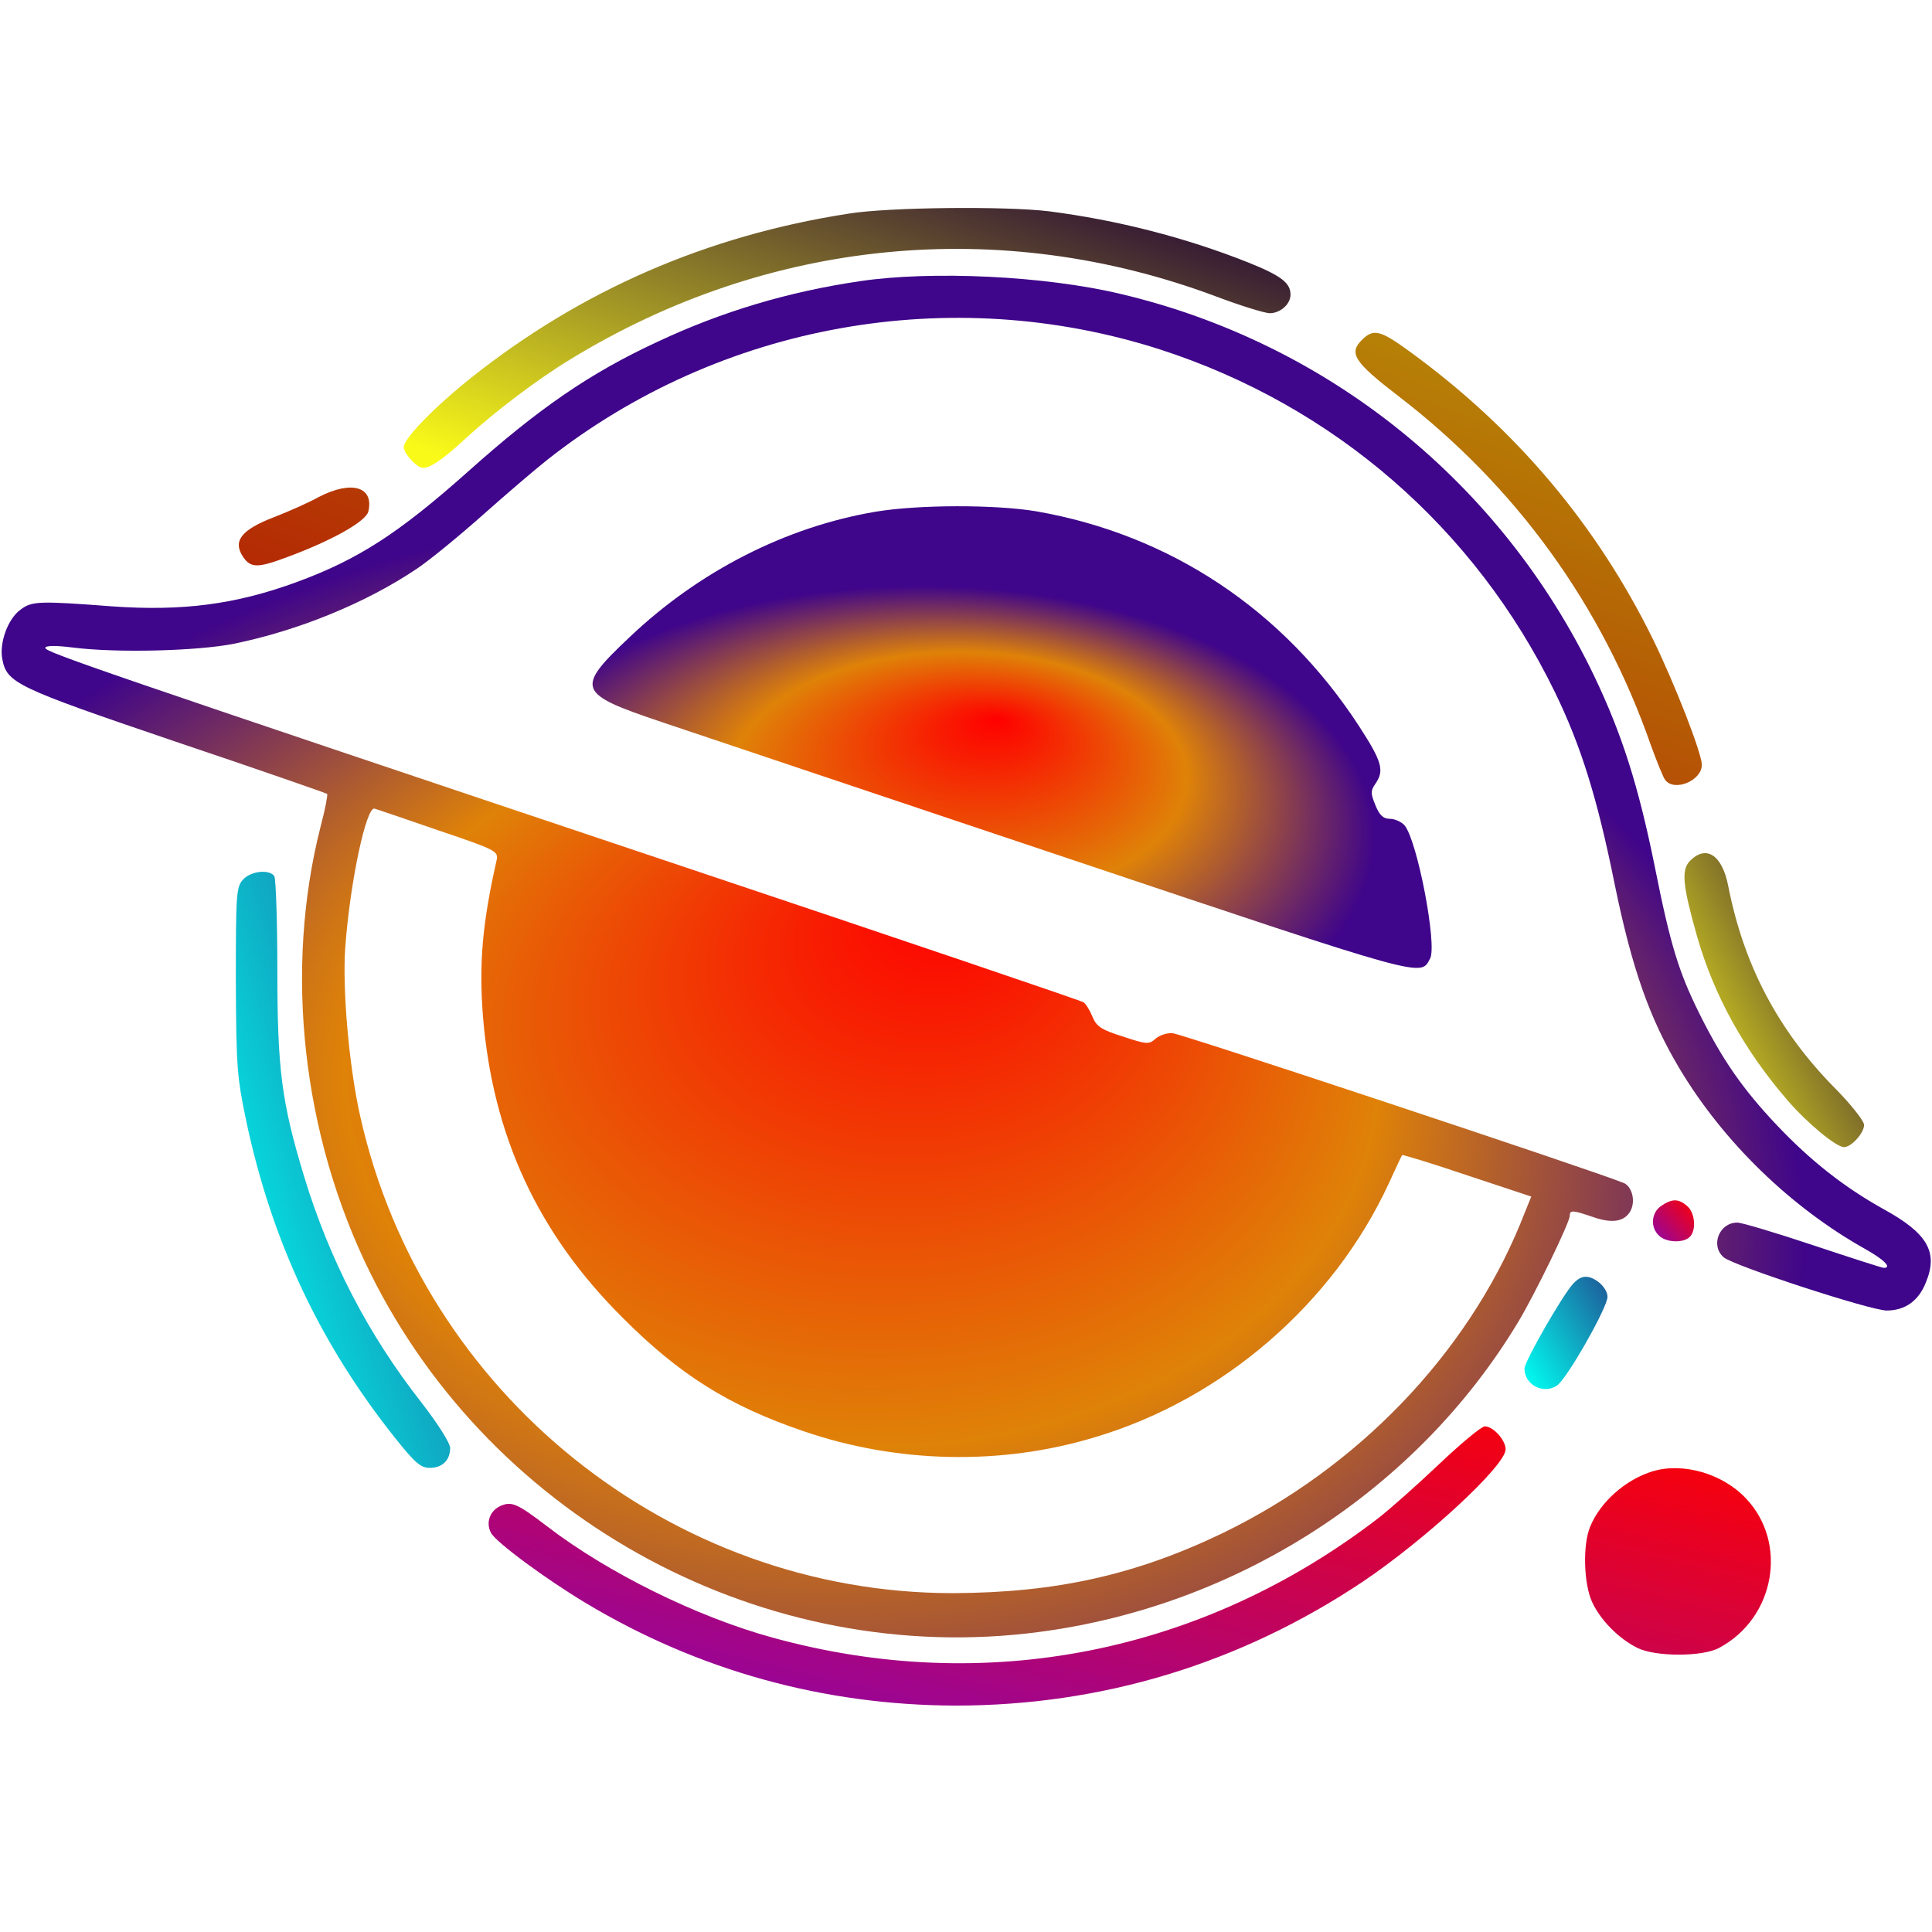 <svg xmlns="http://www.w3.org/2000/svg" viewBox="0 0 512 512">
    <defs>
        <linearGradient id="a" x1="2%" x2="100%" y1="7%" y2="93%">
            <stop offset="0%" style="stop-color:#fafa19"/>
            <stop offset="100%" style="stop-color:#230537"/>
        </linearGradient>
        <linearGradient id="b" x1="2%" x2="100%" y1="7%" y2="93%">
            <stop offset="0%" style="stop-color:#7f03ef"/>
            <stop offset="100%" style="stop-color:#230537"/>
        </linearGradient>
        <linearGradient id="c" x1="2%" x2="100%" y1="7%" y2="93%">
            <stop offset="0%" style="stop-color:#b40f03"/>
            <stop offset="100%" style="stop-color:#b68d06"/>
        </linearGradient>
        <linearGradient id="d" x1="2%" x2="100%" y1="7%" y2="93%">
            <stop offset="0%" style="stop-color:#00fff2"/>
            <stop offset="100%" style="stop-color:#1d5d99"/>
        </linearGradient>
        <linearGradient id="e" x1="2%" x2="100%" y1="7%" y2="93%">
            <stop offset="0%" style="stop-color:#8d06a8"/>
            <stop offset="100%" style="stop-color:red"/>
        </linearGradient>
        <radialGradient id="f" cx="40%" cy="30%" r="53%" fx="49%" fy="55%">
            <stop offset="0%" style="stop-color:#ff0000"/>
            <stop offset="50%" style="stop-color:#df8208"/>
            <stop offset="100%" style="stop-color:#3f058a"/>
        </radialGradient>
    </defs>
    <g fill="none">
        <path fill="url(#a)" d="M2250 4554c-376-58-709-203-1000-434-98-78-180-162-180-185 0-17 35-55 51-55 20 0 55 24 114 79 75 69 188 155 277 209 523 320 1139 380 1709 167 66-25 131-45 144-45 28 0 55 24 55 49 0 31-24 50-111 85-168 67-350 113-529 136-114 14-425 11-530-6" transform="matrix(.1 0 0 -.1 0 512)"/>
        <path fill="url(#f)" d="M2280 4375c-191-28-368-81-538-161-179-83-314-176-502-344-183-163-291-233-455-293-161-59-302-77-487-64-196 15-214 14-244-9-33-24-56-87-48-130 12-64 34-75 458-219 220-74 401-137 403-139s-5-40-17-85c-98-383-49-821 132-1186 327-658 1048-1045 1771-950 528 69 1002 376 1270 821 44 73 137 264 137 282 0 16 8 15 61-3 51-18 84-13 100 16 14 26 4 65-18 74-83 34-1174 396-1196 397-15 1-35-6-45-15-17-15-23-15-86 6-57 18-70 26-81 53-7 17-18 35-24 38-5 4-486 167-1068 362-1557 522-1683 566-1683 577 0 6 25 7 73 1 118-15 332-9 427 10 171 35 350 108 485 199 33 22 111 86 173 141 63 56 140 122 173 148 457 360 1068 470 1623 292 461-149 835-473 1047-909 69-142 112-280 158-508 46-224 92-355 172-489 116-194 294-367 492-478 50-28 72-50 49-50-4 0-88 27-187 60s-189 60-201 60c-48 0-72-61-36-92 25-22 389-141 432-141 49 0 85 26 104 75 33 80 4 130-113 194-104 58-193 128-282 222-90 95-145 174-206 297-54 109-76 179-118 390-43 212-86 348-160 503-246 513-705 883-1255 1013-201 48-500 62-690 34M1163 2919c154-52 158-55 153-79-38-168-47-275-36-415 26-315 145-573 369-796 152-153 284-235 481-302 248-85 523-91 771-16 340 101 633 355 780 674 18 39 33 72 35 74 2 1 79-22 173-54l169-56-29-72c-143-347-431-646-787-819-232-112-444-159-717-160-746 0-1405 528-1570 1262-30 132-48 339-40 450 13 175 56 375 78 367 7-2 83-28 170-58" transform="matrix(.1 0 0 -.1 0 512)"/>
        <path fill="url(#c)" d="M3609 4219c-35-35-21-58 96-148 313-240 541-556 670-926 16-44 33-86 38-92 24-32 97-2 97 40 0 31-71 213-129 332-150 305-364 559-646 764-77 56-95 61-126 30M845 3803c-27-15-81-39-120-54-85-33-108-62-82-103 21-32 39-32 119-2 119 44 207 94 214 120 16 66-44 84-131 39" transform="matrix(.1 0 0 -.1 0 512)"/>
        <path fill="url(#f)" d="M2321 3764c-238-40-469-158-653-333-144-136-139-149 84-224 90-30 574-193 1076-361 960-322 936-315 962-266 19 36-34 313-68 353-8 9-26 17-38 17-18 0-28 9-39 36-13 32-13 38 0 57 24 35 18 58-43 152-200 308-500 508-856 570-108 18-310 18-425-1" transform="matrix(.1 0 0 -.1 0 512)"/>
        <path fill="url(#a)" d="M4479 2839c-24-24-20-65 18-199 45-158 125-303 241-437 52-60 128-123 149-123 19 0 53 37 53 59 0 10-35 55-79 99-150 153-240 325-281 534-16 82-58 110-101 67" transform="matrix(.1 0 0 -.1 0 512)"/>
        <path fill="url(#d)" d="M644 2789c-18-20-19-39-19-268 1-229 3-255 28-374 68-318 195-588 395-839 52-65 67-78 91-78 33 0 54 20 54 53-1 14-32 63-76 120-142 181-244 379-311 599-60 198-71 284-71 548 0 129-4 241-8 248-13 19-62 14-83-9" transform="matrix(.1 0 0 -.1 0 512)"/>
        <path fill="url(#e)" d="M4402 1924c-26-18-29-56-6-78 18-19 65-21 82-4 18 18 14 63-6 81-23 21-41 21-70 1" transform="matrix(.1 0 0 -.1 0 512)"/>
        <path fill="url(#d)" d="M4169 1718c-28-30-129-206-129-225 0-43 50-69 86-45 26 17 134 207 134 235 0 20-22 44-47 52-16 4-28 0-44-17" transform="matrix(.1 0 0 -.1 0 512)"/>
        <path fill="url(#e)" d="M3815 1241c-58-55-130-119-162-144-467-359-1042-472-1605-317-201 55-438 172-598 295-80 61-94 67-124 54-28-13-39-44-25-71 13-25 146-123 251-186 298-179 631-271 980-272 388 0 754 111 1079 328 168 113 379 308 379 351 0 25-33 61-55 61-9 0-63-45-120-99m565-20c-72-22-139-81-166-147-20-48-17-151 5-199s70-97 120-122c48-24 173-24 217 0 148 79 183 278 71 396-62 66-167 96-247 72" transform="matrix(.1 0 0 -.1 0 512)"/>
    </g>
</svg>